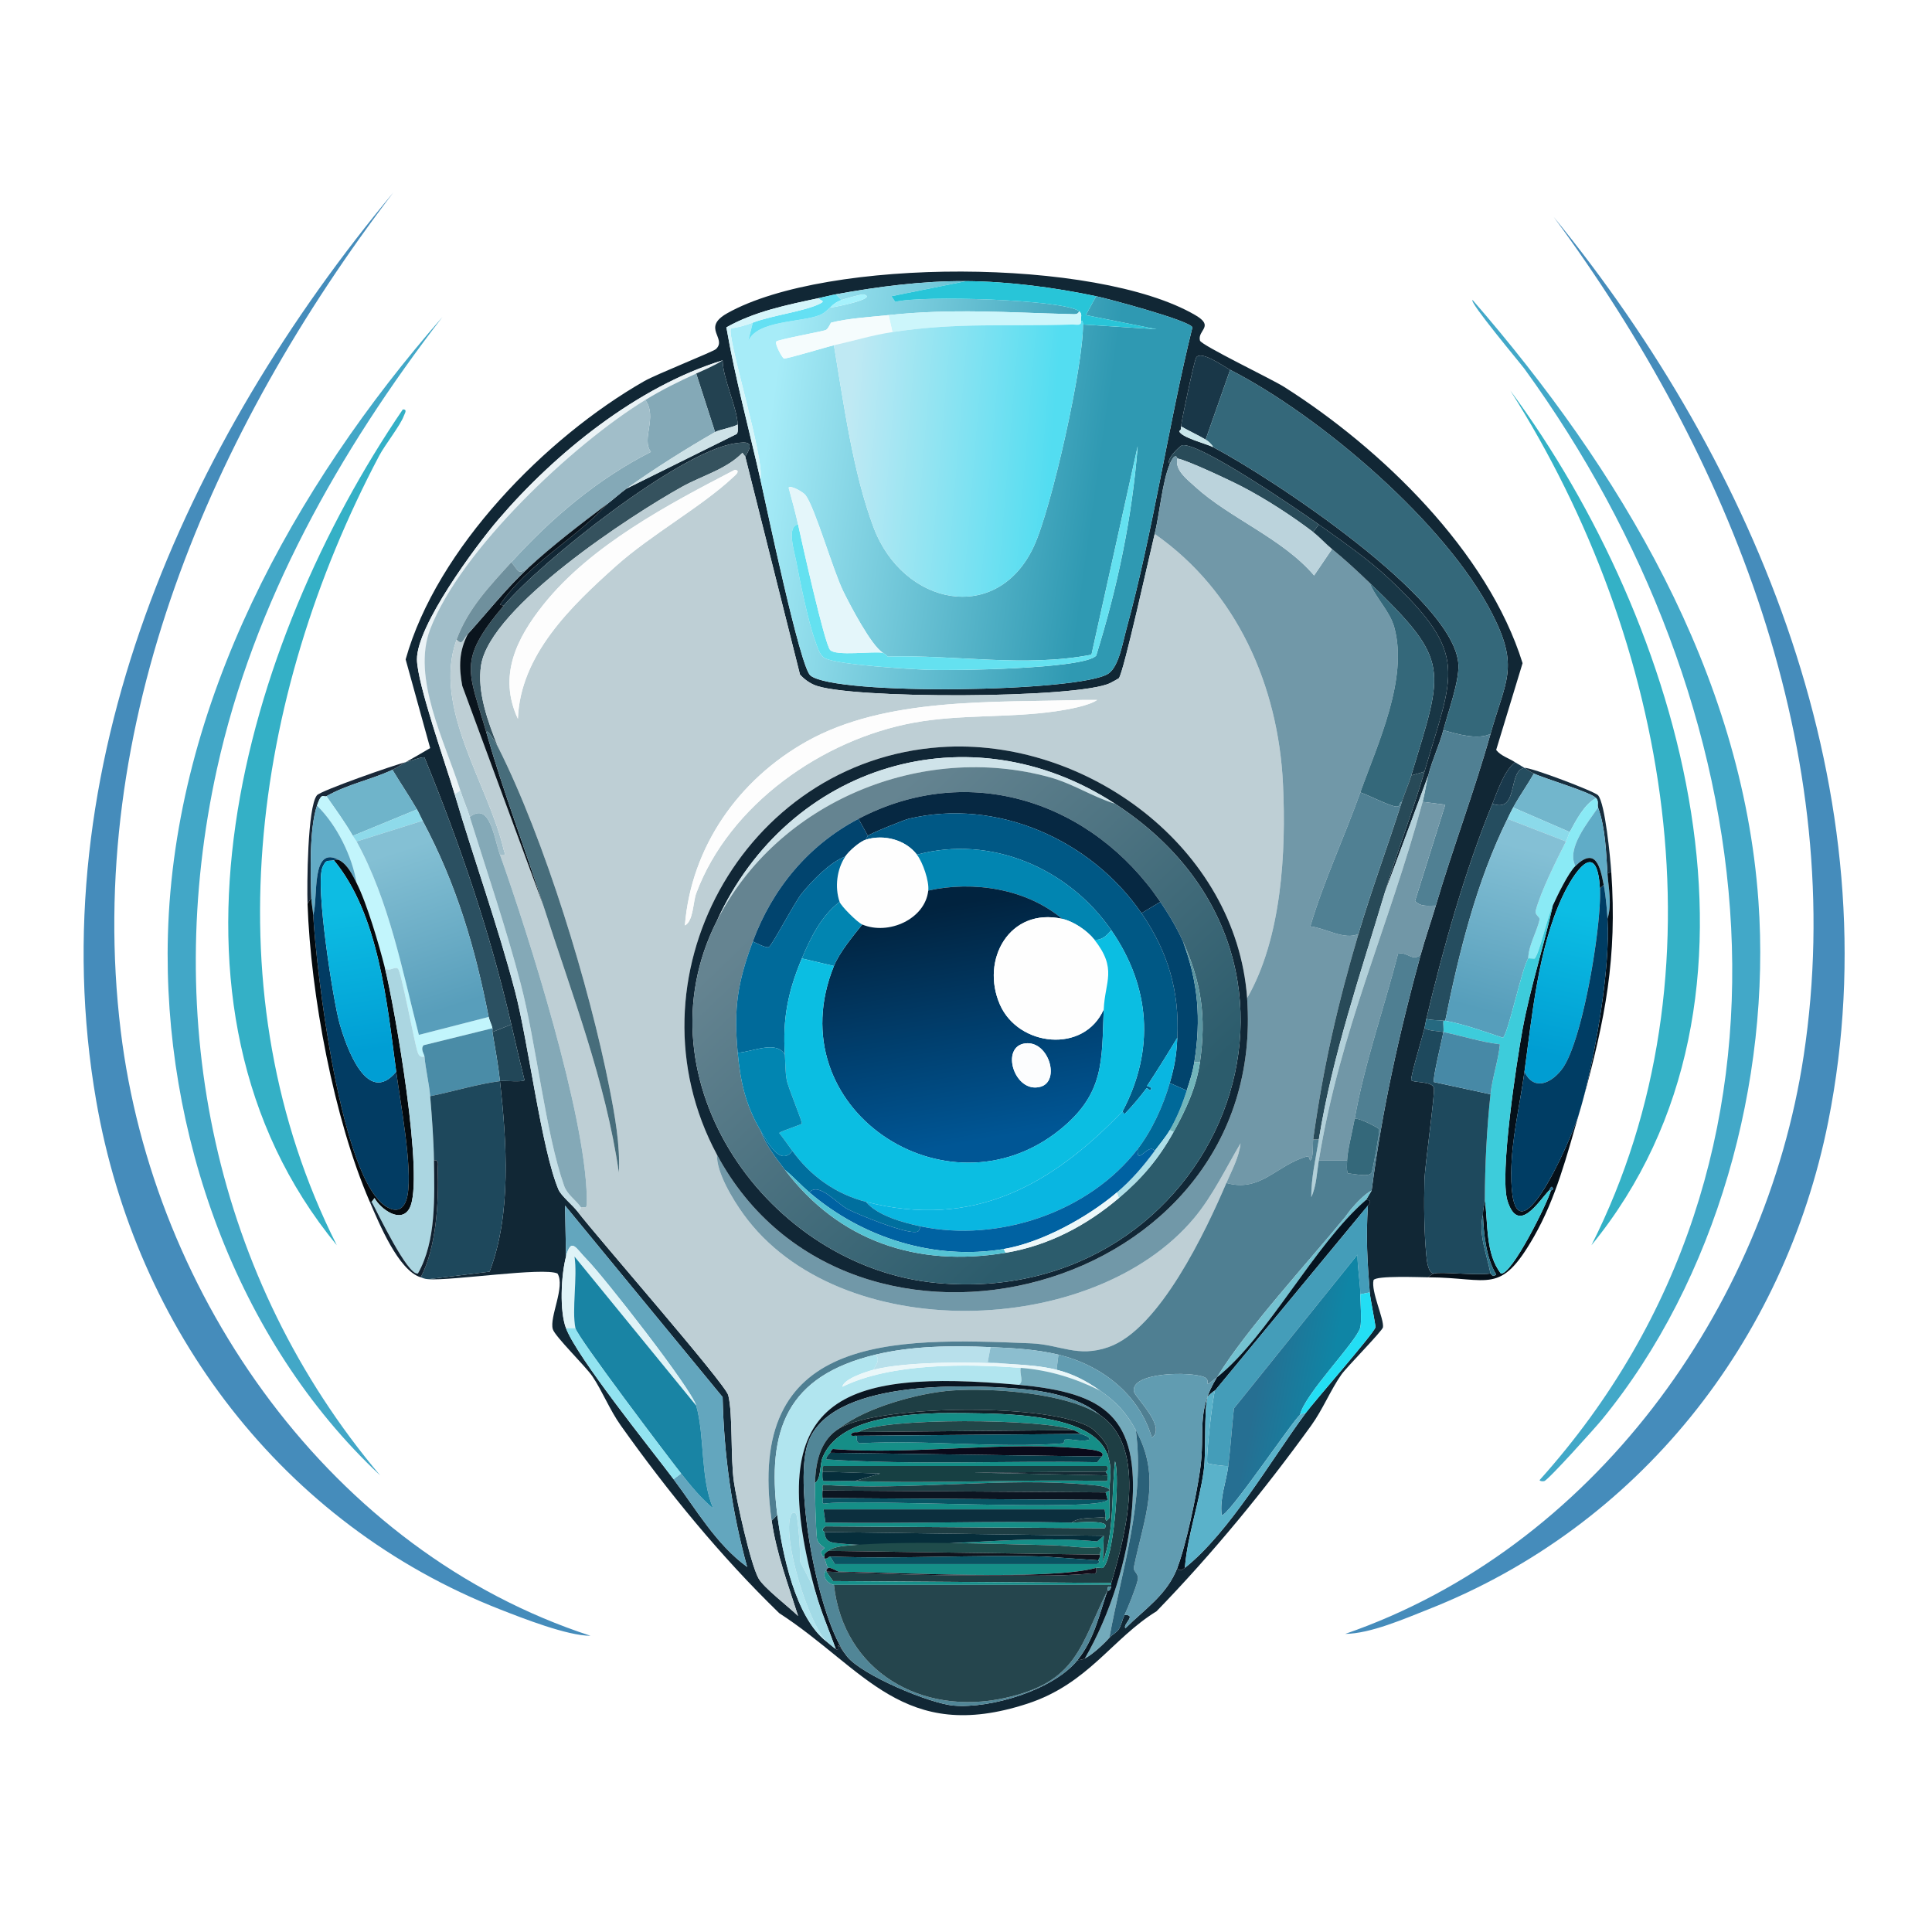 <svg xmlns="http://www.w3.org/2000/svg" width="1024" height="1024"><defs><linearGradient id="a" x1="405.011" x2="607" y1="242.651" y2="271.219" gradientUnits="userSpaceOnUse"><stop offset="0%" style="stop-color:#a7ecf8"/><stop offset="86.765%" style="stop-color:#2f99b2"/></linearGradient></defs><defs><linearGradient id="b" x1="449.029" x2="556.667" y1="238.162" y2="246.993" gradientUnits="userSpaceOnUse"><stop offset="0%" style="stop-color:#bfe9f3"/><stop offset="100%" style="stop-color:#53ddf1"/></linearGradient></defs><defs><linearGradient id="c" x1="433.386" x2="585.93" y1="460.018" y2="619.927" gradientUnits="userSpaceOnUse"><stop offset="0%" style="stop-color:#658491"/><stop offset="100%" style="stop-color:#2c5c6c"/></linearGradient></defs><defs><linearGradient id="d" x1="810.036" x2="786.712" y1="450.019" y2="535.909" gradientUnits="userSpaceOnUse"><stop offset="0%" style="stop-color:#84c0d5"/><stop offset="100%" style="stop-color:#569ebb"/></linearGradient></defs><defs><linearGradient id="e" x1="210.678" x2="238.077" y1="450.813" y2="534.439" gradientUnits="userSpaceOnUse"><stop offset="0%" style="stop-color:#84c0d4"/><stop offset="100%" style="stop-color:#589ebb"/></linearGradient></defs><defs><linearGradient id="f" x1="185.433" x2="196.804" y1="482.464" y2="556.597" gradientUnits="userSpaceOnUse"><stop offset="0%" style="stop-color:#0dbce3"/><stop offset="100%" style="stop-color:#009ed4"/></linearGradient></defs><defs><linearGradient id="g" x1="835.535" x2="819.167" y1="483.662" y2="558.902" gradientUnits="userSpaceOnUse"><stop offset="0%" style="stop-color:#0cbde4"/><stop offset="100%" style="stop-color:#009dd2"/></linearGradient></defs><defs><linearGradient id="h" x1="500.478" x2="522.181" y1="479.969" y2="604.085" gradientUnits="userSpaceOnUse"><stop offset="0%" style="stop-color:#01233f"/><stop offset="100%" style="stop-color:#005695"/></linearGradient></defs><defs><linearGradient id="i" x1="667.236" x2="703.538" y1="731.098" y2="738.252" gradientUnits="userSpaceOnUse"><stop offset="0%" style="stop-color:#266f92"/><stop offset="100%" style="stop-color:#0f85a5"/></linearGradient></defs><path fill="#458cbb" d="M313 867c-12.292.018-35.913-9.265-48-14C149.851 807.889 72.032 704.682 51 583.5 20.449 407.469 98.33 234.207 208.5 102 112.442 227.938 44.257 384.257 64 546.5 81.137 687.321 175.743 822.323 313 867m444-14c-12.589 4.962-30.625 12.868-44 13 130.681-45.169 222.614-171.691 243-306.5 24.271-160.499-39.015-317.814-132.5-444.5C931.144 246.789 1003.53 421.563 969 594.5 945.67 711.338 868.205 809.171 757 853"/><path fill="#112735" d="M803 404c-5.865 4.785-8.9 14.443-12 22-14.535 35.428-26.15 76.658-35 114-.405 1.708-.628 3.359-1 5-.869 3.833-7.66 26.244-7 27.5.767 1.458 10.92.431 12 4 .713 2.357-4.817 41.654-5 49-.315 12.632-.217 27.474 1 40 .2 2.054.806 9.362 4 9.5-.172.054-2.937 1.444-3 2-4.222-.016-27.832-1.017-29 1.5-1.41 6.058 5.648 20.565 5 25-.274 1.877-19.173 21.004-22 25-5.609 7.928-9.967 18.652-16 27-25.01 34.605-52.307 67.892-82 98.5-23.571 14.457-36.105 38.43-68.5 49-65.845 21.484-86.164-18.585-131.5-48-31.087-30.174-58.874-64.155-84-99.5-5.792-8.147-9.924-18.518-15-26-3.604-5.312-19.842-21.127-21-25-1.91-6.39 6.728-22.563 2.5-29.5-7.455-3.506-56.143 3.948-68.5 3l32.5-4c11.664-30.597 9.083-68.482 5.5-101 2.4-.323 12.212.685 13-.5-2.448-9.793-4.74-19.673-7-29.5-11.166-48.551-27.12-95.465-46-141.5-.773-.765-7.924 2.028-10 2.5 4.305-2.357 8.728-5.023 13-7.5l-13-47c16.485-58.791 74.142-117.586 126.5-147.5 6.446-3.683 36.496-15.561 38-17 6.02-5.763-7.912-11.189 6-19 52.751-29.618 195.586-29.549 248 1 10.502 6.121 1.088 7.86 2.5 13.5.619 2.471 38.042 20.415 44.5 24.5 51.546 32.609 108.115 87.38 126.5 146.5l-14 46c2.599 3.262 6.735 4.316 10 6.5M443 156c-2.918.534-6.052 1.369-9 2-16.699 3.572-33.95 7.005-49 15.5 4.684 27.123 11.958 53.715 18 80.5 3.118 13.823 20.981 99.414 26.5 104 13.072 10.863 143.458 8.853 158-1 5.547-3.758 7.604-16.582 9.5-23.5 14.2-51.827 22.092-107.633 35-160-1.465-3.608-44.698-15.172-51-16.5-21.892-4.614-46.603-7.854-69-8-22.969-.149-46.458 2.871-69 7m183 70c-.053 1.152.177 1.735-1 2.5.979 3.374 14.742 6.791 18 8.5 30.222 15.855 128.676 80.47 130 115.5.337 8.93-5.567 25.249-8 34.5-2.106 8.006-5.906 15.739-8 24l-23 62c6.423-21.512 14.726-42.518 21-64 15.316-52.442 24.003-61.927-18.5-102-11.567-10.906-24.624-19.779-37.5-29-10.164-7.279-63.543-43.917-72.5-42-.703.151-8.991 7.384-6.5 10-3.891 9.019-5.467 26.802-8 37-2.473 9.954-16.409 73.527-19 76.5-.169.194-3.804 2.15-4.5 2.5-16.749 8.413-139.817 8.624-157 1-2.783-1.235-5.482-3.178-7.5-5.5L395 242c5.059-7.976 1.317-8.017-5.5-7-29.62 4.419-102.56 62.464-122.5 86l-2-.5c14.801-21.584 39.643-34.559 57-53.5 3.224-2.432 6.966-5.829 10-8l58.5-29c.861-1.135.554-3.532.5-5-.33-9.015-7.75-23.998-8-34-44.902 13.732-88.557 48.914-119 84.5-12.086 14.129-43.162 56.231-43 74 .118 12.97 15.5 56.247 20 71.5 10.298 34.907 22.758 69.22 32 104.5 7.098 27.098 13.944 83.453 23 105 1.359 3.233 7.688 8.457 10 11.5 10.092 13.283 78.478 91.38 80 97.5 2.5 10.052 1.131 33.205 3 46 1.469 10.054 8.667 42.975 13 51 2.71 5.019 16.35 15.386 21 20-5.217-16.504-11.525-33.263-14-50.5l3-3c2.554 20.1 9.516 54.174 26 67 1.7 1.322 3.222 2.787 5 4 2.102 1.435.224-1.088 1.5-2l4.5 6c7.996 9.911 43.745 24.929 56.5 26 19.788 1.662 52.771-8.306 65.5-24 1.357-.177 2.783-.366 4-1 4.04-2.104 9.948-7.558 13-11 1.356-1.529 3.799-2.664 5-4.5 1.221-1.866 1.951-5.28 3-7.5 6.883-.333-1.191 5.057.5 7 10.471-10.394 22.053-17.734 27.5-32 .798 2.071 2.684 1.044 4 0 23.575-18.71 45.661-57.181 64-82 4.864-6.583 36.505-42.61 37-45.5.188-1.097-2.734-14.994-3-18.5-1.303-17.153-2.049-28.387-1-46 .014-.237 3.184-3.002-1-3l3-5c5.475-42.328 14.722-83.951 26-125 2.398-8.729 5.438-17.33 8-26 9.022-30.528 20.399-60.404 29-91 8.007-28.484 15.407-35.172 1-63.5-24.487-48.147-91.224-105.066-139-129.5-3.402-1.74-15.377-10.495-18-6.5-1.025 1.562-7.874 33.781-8 36.5M300 666c-2.651 10.235-3.459 28.879 0 38 5.877 15.498 44.631 63.547 57 80 12.117 16.119 22.454 34.412 39 46.5-8.131-29.332-12.317-59.526-13-90L299.5 639z"/><path fill="url(#a)" d="m512 149-39.5 8 2 3c13.53-3.565 89.764-1.315 97.5 5-.729 1.834-2.461 1.537-4 1.5-33.883-.82-62.676-3.122-97 .5-9.309.982-21.669 1.711-30.5 4-.242.063-1.558 3.578-3 4-3.528 1.032-25.133 4.986-26 6-1.033 1.208 3.102 8.743 4 9 1.317.378 22.113-6.015 26.5-7 5.121 30.584 10.098 67.534 21 96.5 15.682 41.667 65.643 51.841 85 10 9.355-20.221 26.276-95.901 26-117.5l39 2.5-37.5-7.5 5.5-10c6.302 1.328 49.535 12.892 51 16.5-12.908 52.367-20.8 108.173-35 160-1.896 6.918-3.953 19.742-9.5 23.5-14.542 9.853-144.928 11.863-158 1-5.519-4.586-23.382-90.177-26.5-104 2.69-10.114-18.46-77.167-15.5-80 3.87-.426 7.906-1.651 11.5-3l-2.5 10c4.55-11.358 28.039-9.993 38-14 2.754-1.108 5.141-3.837 5.5-4 .643.222 26.557-4.848 17.5-7-.578-.137-9.915 2.388-11.5 3l-3-3c22.542-4.129 46.031-7.149 69-7m-44 197c-6.139-3.552-17.513-25.4-21-32.5-5.521-11.242-14.94-44.179-20-51-1.311-1.767-8.271-5.609-9-4 1.696 6.473 3.579 12.971 5 19.5-6.244.836-1.945 14.445-1 19.5 2.017 10.786 6.42 32.249 10 42 1.111 3.025 2.322 8.042 5.5 9.5 7.508 3.446 44.068 5.618 54 6 12.602.485 82.99-.313 89.5-7.5 11.284-36.195 19.03-73.066 22-111L578.5 347c-35.577 6.901-71.97-.094-108 1-.702-.925-1.51-1.427-2.5-2" style="fill:url(#a)"/>/&gt;<path fill="#28c5d8" d="m581 157-5.5 10 37.5 7.5-39-2.5c-.032-2.5-.98-1.89-1-2-.33-1.837.882-3.463-1-5-7.736-6.315-83.97-8.565-97.5-5l-2-3 39.5-8c22.397.146 47.108 3.386 69 8"/><path fill="#64e0f3" d="M446 159c-4.39 1.694-5.672 3.851-6 4-.359.163-2.746 2.892-5.5 4-9.961 4.007-33.45 2.642-38 14l2.5-10c10.516-3.947 27.135-5.914 35.5-10 3.609-1.763-.232-1.591-.5-3 2.948-.631 6.082-1.466 9-2z"/><path fill="#a6f2fc" d="M440 163c.328-.149 1.61-2.306 6-4 1.585-.612 10.922-3.137 11.5-3 9.057 2.152-16.857 7.222-17.5 7"/><path fill="#d5f5fa" d="M399 171c-3.594 1.349-7.63 2.574-11.5 3-2.96 2.833 18.19 69.886 15.5 80-6.042-26.785-13.316-53.377-18-80.5 15.05-8.495 32.301-11.928 49-15.5.268 1.409 4.109 1.237.5 3-8.365 4.086-24.984 6.053-35.5 10"/><path fill="#42a8c8" d="M780.5 159c77.573 89.289 142.904 197.462 151.5 318.5 6.78 95.457-22.192 200.818-83 275-3.268 3.987-28.342 31.943-30.5 32.5-.678.175-2.117.205-2.5-.5 153.842-171.392 119.599-413.424-8-589-1.967-2.706-29.707-35.78-27.5-36.5"/><path fill="#ccf6fb" d="M572 165c1.882 1.537.67 3.163 1 5 .435 3.009-2.671 1.938-4.5 2-33.787 1.142-60.965-1.242-95.5 4l-2-9c34.324-3.622 63.117-1.32 97-.5 1.539.037 3.271.334 4-1.5"/><path fill="#f5fcfd" d="m471 167 2 9c-10.863 1.649-20.464 4.634-31 7-4.387.985-25.183 7.378-26.5 7-.898-.257-5.033-7.792-4-9 .867-1.014 22.472-4.968 26-6 1.442-.422 2.758-3.937 3-4 8.831-2.289 21.191-3.018 30.5-4"/><path fill="#42a7c7" d="M234.5 168C179.924 238.835 134.447 319.197 115 407.5c-29.296 133.025-1.497 270.164 86.5 374.5C124.963 710.436 86.117 599.665 89 495.5c3.399-122.787 66.635-237.275 145.5-327.5"/><path fill="url(#b)" d="M574 172c.276 21.599-16.645 97.279-26 117.5-19.357 41.841-69.318 31.667-85-10-10.902-28.966-15.879-65.916-21-96.5 10.536-2.366 20.137-5.351 31-7 34.535-5.242 61.713-2.858 95.5-4 1.829-.062 4.935 1.009 4.5-2 .02.11.968-.5 1 2" style="fill:url(#b)"/>/&gt;<path fill="#193748" d="m652 196-13 37c-3.788-2.315-9.024-4.665-13-7 .126-2.719 6.975-34.938 8-36.5 2.623-3.995 14.598 4.76 18 6.5"/><path fill="#ebf3f6" d="M383 191c-4.027 2.628-9.538 4.984-14 7-9.445 4.267-18.16 8.592-27 14-38.166 23.349-97.885 79.478-114 121.5-9.88 25.764 7.784 59.456 16 85.5l-3 2c-4.5-15.253-19.882-58.53-20-71.5-.162-17.769 30.914-59.871 43-74 30.443-35.586 74.098-70.768 119-84.5"/><path fill="#234251" d="M391 225c-2.788 1.64-9.846 2.76-12 4l-10-31c4.462-2.016 9.973-4.372 14-7 .25 10.002 7.67 24.985 8 34"/><path fill="#34687a" d="M790 389c-6.917 3.27-17.483.149-25-2 2.433-9.251 8.337-25.57 8-34.5-1.324-35.03-99.778-99.645-130-115.5-.68-1.583-2.619-3.156-4-4l13-37c47.776 24.434 114.513 81.353 139 129.5 14.407 28.328 7.007 35.016-1 63.5"/><path fill="#84a9b7" d="m369 198 10 31c-15.137 8.712-32.045 19.299-47 30-3.034 2.171-6.776 5.568-10 8-13.785 10.398-29.419 22.303-42 34-5.835 3.815-4.772 1.855-9-3 21.229-23.373 45.662-44.137 74-58.5-5.294-6.782 3.675-18.467-3-27.5 8.84-5.408 17.555-9.733 27-14"/><path fill="#34b1c6" d="M800.5 207c91.027 123.287 150.116 322.008 43 453 72.824-144.329 40.857-320.953-43-453"/><path fill="#a1bec9" d="M271 298c-11.361 12.509-23.079 24.676-29 41-13.08 36.064 16.953 76.736 25 111.5.632 2.731 1.957 2.576-2 2.5-3.239-9.116-5.331-28.234-16-20-1.463-4.685-3.502-9.251-5-14-8.216-26.044-25.88-59.736-16-85.5 16.115-42.022 75.834-98.151 114-121.5 6.675 9.033-2.294 20.718 3 27.5-28.338 14.363-52.771 35.127-74 58.5"/><path fill="#34b0c6" d="M213.5 217c2.632-.076.971 2.175.5 3.5-1.714 4.823-10.041 15.4-13 21-67.712 128.168-89.636 285.133-22.5 418.5-105.343-128.105-49.367-319.13 35-443"/><path fill="#cee2e7" d="M391 225c.054 1.468.361 3.865-.5 5L332 259c14.955-10.701 31.863-21.288 47-30 2.154-1.24 9.212-2.36 12-4"/><path fill="#c9e6ea" d="M639 233c1.381.844 3.32 2.417 4 4-3.258-1.709-17.021-5.126-18-8.5 1.177-.765.947-1.348 1-2.5 3.976 2.335 9.212 4.685 13 7"/><path fill="#35525e" d="m395 242-1.5-2c-8.486 8.754-21.406 12.102-32 18-26.922 14.988-101.532 63.501-106.5 94.5-2.29 14.289 3.797 30.494 9 43.5-.305-.604-6.983-12.039-6-7-9.533-33.395-15.931-38.572 9-68 19.94-23.536 92.88-81.581 122.5-86 6.817-1.017 10.559-.976 5.5 7"/><path fill="#64e1f0" d="M423 278c1.863 8.56 14.022 63.308 17 66.5 3.179 3.407 22.763.545 28 1.5.99.573 1.798 1.075 2.5 2 36.03-1.094 72.423 5.901 108-1L603 236.5c-2.97 37.934-10.716 74.805-22 111-6.51 7.187-76.898 7.985-89.5 7.5-9.932-.382-46.492-2.554-54-6-3.178-1.458-4.389-6.475-5.5-9.5-3.58-9.751-7.983-31.214-10-42-.945-5.055-5.244-18.664 1-19.5"/><path fill="#294b59" d="m699 278-3 4c-11.428-8.685-24.777-17.338-37.5-24-5.794-3.033-29.412-14.193-34.5-15-.089-.014-.096-1.591-1.5-1-.799.354-2.09 3.049-2.5 4-2.491-2.616 5.797-9.849 6.5-10 8.957-1.917 62.336 34.721 72.5 42"/><path fill="#becfd5" d="m395 242 29 115.5c2.018 2.322 4.717 4.265 7.5 5.5 17.183 7.624 140.251 7.413 157-1 .696-.35 4.331-2.306 4.5-2.5 2.591-2.973 16.527-66.546 19-76.5 43.47 30.283 65.492 80.363 68 132.5 1.751 36.385-.755 81.821-19 113.5-5.733-79.839-85.428-138.347-162.5-133-104.824 7.272-168.228 123.336-118.5 216-.337 9.389 8.336 23.642 14 31.5 50.419 69.946 185.489 66.195 239 2 9.829-11.791 16.723-26.359 24.5-39.5-.706 7.21-4.695 14.446-7.5 21-10.822 25.289-35.419 77.567-62.5 87-16.394 5.71-25.434-1.342-41-2-73.991-3.13-151.686-4.784-137.5 94 2.475 17.237 8.783 33.996 14 50.5-4.65-4.614-18.29-14.981-21-20-4.333-8.025-11.531-40.946-13-51-1.869-12.795-.5-35.948-3-46-1.522-6.12-69.908-84.217-80-97.5 1.235.171 1.87-1.945 2-2 2.471-1.04 3.148 2.393 3-5.5-.824-43.932-30.547-138.008-46-181.5 3.957.076 2.632.231 2-2.5-8.047-34.764-38.08-75.436-25-111.5 3.24 3.196 2.887.444 6-3-4.739 9.126-4.862 17.4-3 27.5L288 480c14.961 46.649 32.925 92.599 40 141.5.787-14.434-2.145-30.554-5-45-10.684-54.057-34.269-131.473-59-180.5-5.203-13.006-11.29-29.211-9-43.5 4.968-30.999 79.578-79.512 106.5-94.5 10.594-5.898 23.514-9.246 32-18zm-5.5 7c-35.081 18.205-76.389 39.993-101.5 71.5-14.265 17.899-24.114 37.77-13.5 60.5 1.207-33.94 28.344-59.819 52-81 18.641-16.69 45.415-31.435 62-47 .743-.697 4.482-3.538 1-4m184 122c-47.357 1.423-104.032-1.559-146 22-36.056 20.24-61.131 55.797-64.5 97.5 4.525-2.249 4.299-12.431 6-17 17.53-47.084 66.964-81.628 115.5-90.5 24.609-4.498 50.312-2.414 75-6 6.607-.96 17.486-2.881 22-6-2.664.056-5.338-.08-8 0"/><path fill="#7198a8" d="M624 243c-1.401 6.226 5.193 11.055 9.5 15 18.031 16.518 46.317 27.388 63 47l9.5-14c7.008 5.722 13.504 11.735 20 18 3.265 8.154 10.615 14.83 13 23.5 7.521 27.342-8.849 61.827-18 87.5-8.456 23.724-19.572 47.43-26.5 71 7.946.866 18.179 7.49 25.5 4-11.012 37.184-18.662 70.456-24 109-.253 1.825.242 10.236-1.5 11-.512.225-.117-2.543-2-2-16.011 4.62-24.439 19.133-42.5 14 2.805-6.554 6.794-13.79 7.5-21-7.777 13.141-14.671 27.709-24.5 39.5-53.511 64.195-188.581 67.946-239-2-5.664-7.858-14.337-22.111-14-31.5 70.349 131.089 292.318 74.616 281-83 18.245-31.679 20.751-77.115 19-113.5-2.508-52.137-24.53-102.217-68-132.5 2.533-10.198 4.109-27.981 8-37 .41-.951 1.701-3.646 2.5-4 1.404-.591 1.411.986 1.5 1"/><path fill="#bbd3dc" d="M696 282c3.478 2.643 6.633 6.251 10 9l-9.5 14c-16.683-19.612-44.969-30.482-63-47-4.307-3.945-10.901-8.774-9.5-15 5.088.807 28.706 11.967 34.5 15 12.723 6.662 26.072 15.315 37.5 24"/><path fill="#fdfdfd" d="M389.5 249c3.482.462-.257 3.303-1 4-16.585 15.565-43.359 30.31-62 47-23.656 21.181-50.793 47.06-52 81-10.614-22.73-.765-42.601 13.5-60.5 25.111-31.507 66.419-53.295 101.5-71.5"/><path fill="#e4f6fa" d="M468 346c-5.237-.955-24.821 1.907-28-1.5-2.978-3.192-15.137-57.94-17-66.5-1.421-6.529-3.304-13.027-5-19.5.729-1.609 7.689 2.233 9 4 5.06 6.821 14.479 39.758 20 51 3.487 7.1 14.861 28.948 21 32.5"/><path fill="#0a141d" d="M267 321c-24.931 29.428-18.533 34.605-9 68 8.77 30.723 20.253 60.608 30 91l-43-116.5c-1.862-10.1-1.739-18.374 3-27.5 10.759-11.901 20.135-23.969 32-35 12.581-11.697 28.215-23.602 42-34-17.357 18.941-42.199 31.916-57 53.5z"/><path fill="#183645" d="m755 409-7 2c17.129-56.983 21.296-60.244-22-102-6.496-6.265-12.992-12.278-20-18-3.367-2.749-6.522-6.357-10-9l3-4c12.876 9.221 25.933 18.094 37.5 29 42.503 40.073 33.816 49.558 18.5 102"/><path fill="#6f909d" d="M280 301c-11.865 11.031-21.241 23.099-32 35-3.113 3.444-2.76 6.196-6 3 5.921-16.324 17.639-28.491 29-41 4.228 4.855 3.165 6.815 9 3"/><path fill="#34687a" d="M748 411c-1.511 5.027-3.539 9.393-5 14-1.62.359-.563 2.731-3 2.5-3.737-.355-14.711-6.096-19-7.5 9.151-25.673 25.521-60.158 18-87.5-2.385-8.67-9.735-15.346-13-23.5 43.296 41.756 39.129 45.017 22 102"/><path fill="#fdfdfd" d="M573.5 371c2.662-.08 5.336.056 8 0-4.514 3.119-15.393 5.04-22 6-24.688 3.586-50.391 1.502-75 6-48.536 8.872-97.97 43.416-115.5 90.5-1.701 4.569-1.475 14.751-6 17 3.369-41.703 28.444-77.26 64.5-97.5 41.968-23.559 98.643-20.577 146-22"/><path fill="#476d7b" d="M264 396c24.731 49.027 48.316 126.443 59 180.5 2.855 14.446 5.787 30.566 5 45-7.075-48.901-25.039-94.851-40-141.5-9.747-30.392-21.23-60.277-30-91-.983-5.039 5.695 6.396 6 7"/><path fill="#508093" d="M790 389c-8.601 30.596-19.978 60.472-29 91-3.931-.025-8.154.8-11-2.5l16-51-12-1.5c1.242-4.589 1.867-9.532 3-14 2.094-8.261 5.894-15.994 8-24 7.517 2.149 18.083 5.27 25 2"/><path fill="#112736" d="M661 529c11.318 157.616-210.651 214.089-281 83-49.728-92.664 13.676-208.728 118.5-216 77.072-5.347 156.767 53.161 162.5 133m-281-41c-43.024 84.591 27.2 183.638 116.5 192 148.014 13.86 224.84-169.134 94.5-254-77.421-50.41-173.295-20.708-211 62"/><path fill="#2b5061" d="m271 543-10 4c-.107-.629.111-1.373 0-2-.268-1.513-1.699-4.459-2-6-7.266-37.144-17.139-70.516-35-104-1.065-1.997-1.81-3.929-3-6-4.129-7.184-8.749-13.913-13-21 2.27-1.07 4.776-2.782 7-4 2.076-.472 9.227-3.265 10-2.5 18.88 46.035 34.834 92.949 46 141.5"/><path fill="#cfe3e9" d="M591 426c-11.863-3.653-22.361-10.649-34.5-14-67.901-18.745-144.356 12.8-176.5 76 37.705-82.708 133.579-112.41 211-62"/><path fill="#192838" d="M215 404c-2.224 1.218-4.73 2.93-7 4-11.163 5.26-23.57 7.543-35 14-1.39.785-2.479-2.6-5 5-4.125 12.437-3.409 35.53-3 49l-2 3c-.328-9.472-.084-51.312 5-57.5 1.991-2.423 41.267-16.197 47-17.5"/><path fill="#19394c" d="M808 407c-8.982 1.335-2.889 24.181-17 19 3.1-7.557 6.135-17.215 12-22 .636.426 4.34 2.648 5 3"/><path fill="url(#c)" d="M591 426c130.34 84.866 53.514 267.86-94.5 254-89.3-8.362-159.524-107.409-116.5-192 32.144-63.2 108.599-94.745 176.5-76 12.139 3.351 22.637 10.347 34.5 14m-136 8c-26.6 13.978-45.636 37.056-56 65-8.132 21.927-10.172 35.356-8 59 1.391 15.144 4.185 27.773 12 41 2.797 7.761 8.109 14.529 13 21 28.535 37.754 69.994 51.839 117 44 22.654-3.778 42.77-14.389 60-29 12.346-10.47 21.12-20.833 29-35 6.423-11.548 12.103-23.724 14-37 3.468-24.271.704-42.322-9-64-3.275-7.317-7.484-14.351-12-21-36.02-53.036-101.175-74.913-160-44" style="fill:url(#c)"/>/&gt;<path fill="#254d5f" d="M808 407c1.427.761 2.555 1.825 5 3-3.529 6.123-7.572 11.79-11 18-1.284 2.327-1.893 3.761-3 6-16.353 33.085-25.739 70.916-33 107-.322-.059-.676.055-1 0-2.855-.481-6.124-.056-9-1 8.85-37.342 20.465-78.572 35-114 14.111 5.181 8.018-17.665 17-19"/><path fill="#172e3e" d="m854 462-2 1c-.788-11.435-1.041-24.148-5-35-.535-1.467.525-3.244-1-5-2.668-3.072-27.398-10.307-33-13-2.445-1.175-3.573-2.239-5-3 3.14-.467 37.239 12.483 39 14.5 3.779 4.327 6.506 33.421 7 40.5"/><path fill="#6fb4ca" d="M208 408c4.251 7.087 8.871 13.816 13 21l-34 14c-4.198-7.291-9.193-14.116-14-21 11.43-6.457 23.837-8.74 35-14"/><path fill="#284a58" d="M755 409c-6.274 21.482-14.577 42.488-21 64-13.068 43.767-27.615 85.641-35 131h-3c5.338-38.544 12.988-71.816 24-109 6.987-23.593 15.571-46.569 23-70 1.461-4.607 3.489-8.973 5-14z"/><path fill="#72b6cc" d="M846 423c-6.119 2.979-10.782 12.02-14 18l-30-13c3.428-6.21 7.471-11.877 11-18 5.602 2.693 30.332 9.928 33 13"/><path fill="#b2d0d9" d="M754 425c-18.206 67.275-43.528 120.199-55 190-1.042 6.337-1.245 13.695-4 19.5-.047-10.353 2.355-20.397 4-30.5 7.385-45.359 21.932-87.233 35-131l23-62c-1.133 4.468-1.758 9.411-3 14"/><path fill="#c5dfe7" d="M249 433c9.182 29.396 19.195 58.668 27 88.5 8.193 31.315 13.175 79.263 23 107 1.685 4.756 6.285 7.553 9 11.5-.13.055-.765 2.171-2 2-2.312-3.043-8.641-8.267-10-11.5-9.056-21.547-15.902-77.902-23-105-9.242-35.28-21.702-69.593-32-104.5l3-2c1.498 4.749 3.537 9.315 5 14"/><path fill="#062842" d="m615 478-10 6c-26.72-38.882-76.754-61.242-123.5-50-2.253.542-20.885 8.01-21.5 9l-5-9c58.825-30.913 123.98-9.036 160 44"/><path fill="#508093" d="M743 425c-7.429 23.431-16.013 46.407-23 70-7.321 3.49-17.554-3.134-25.5-4 6.928-23.57 18.044-47.276 26.5-71 4.289 1.404 15.263 7.145 19 7.5 2.437.231 1.38-2.141 3-2.5"/><path fill="#c2f5fc" d="M173 422c4.807 6.884 9.802 13.709 14 21 .599 1.04 1.614 2.295 2 3 17.262 31.526 24.123 67.992 33 102.5l37-9.5c.301 1.541 1.732 4.487 2 6l-36.5 9c-1.777 2.06.393 4.74.5 6-2.796.748-3.435-1.478-4-3.5-1.558-5.57-8.379-41.379-10-43-1.704-1.704-4.6 2.03-7-.5-3.007-12.038-9.548-34.265-15-45-2.302-13.989-10.368-30.686-21-41 2.521-7.6 3.61-4.215 5-5"/><path fill="#8aeaf5" d="M846 423c1.525 1.756.465 3.533 1 5-5.412 7.95-16.857 21.722-12 31-3.846 3.735-9.672 15.884-12 21-3.157 6.939-6.68 24.017-9.5 28-.194.274-3.323-.25-3.5 0 .1-6.875 4.624-14.217 6-20.5.371-1.696-2.709-2.308-2-5 2.63-9.984 11.106-26.912 16-36.5.813-1.593 1.414-3.912 2-5 3.218-5.98 7.881-15.021 14-18"/><path fill="#7197a7" d="M761 480c-2.562 8.67-5.602 17.271-8 26-4.507 3.993-7.036-1.882-12-.5-7.52 29.105-17.7 57.83-23 87.5-1.048 5.867-3.844 16.868-4 22h-15c11.472-69.801 36.794-122.725 55-190l12 1.5-16 51c2.846 3.3 7.069 2.475 11 2.5"/><path fill="#63abc6" d="M189 468c-2.137-4.207-4.687-9.571-9-12-15.516-8.738-11.165 19.86-14 29-.156-2.826-.906-5.914-1-9-.409-13.47-1.125-36.563 3-49 10.632 10.314 18.698 27.011 21 41"/><path fill="#8bdaea" d="M832 441c-.586 1.088-1.187 3.407-2 5l-31-12c1.107-2.239 1.716-3.673 3-6z"/><path fill="#60acc7" d="M852 463c.544 7.894 2.467 16.107 0 24-.329-5.571-.952-12.502-2-18-1.828-9.593-4.26-20.432-15-10-4.857-9.278 6.588-23.05 12-31 3.959 10.852 4.212 23.565 5 35"/><path fill="#8edaea" d="m224 435-35 11c-.386-.705-1.401-1.96-2-3l34-14c1.19 2.071 1.935 4.003 3 6"/><path fill="#84a9b7" d="M265 453c15.453 43.492 45.176 137.568 46 181.5.148 7.893-.529 4.46-3 5.5-2.715-3.947-7.315-6.744-9-11.5-9.825-27.737-14.807-75.685-23-107-7.805-29.832-17.818-59.104-27-88.5 10.669-8.234 12.761 10.884 16 20"/><path fill="#005885" d="M605 484c14.004 20.378 20.218 41.289 19 66-5.205 8.627-10.464 17.061-16 25.5-.205.312 2.876.505 2 2-.656 1.12-1.83-1.389-2.5-.5-3.524 4.675-6.953 8.761-11 13-1.003 1.051-1.438-1.065-1.5-1 17.191-32.571 14.735-66.005-6-96-22.639-32.75-63.819-50.653-103-40-6.054-7.941-17.47-10.904-27-8 .158-.684.64-1.421 1-2 .615-.99 19.247-8.458 21.5-9 46.746-11.242 96.78 11.118 123.5 50"/><path fill="#01446e" d="M460 443c-.36.579-.842 1.316-1 2-3.211.978-9.012 6.004-11 9-7.979 2.834-17.506 12.76-23 19.5-3.889 4.771-15.944 27.888-17.5 28.5-1.48.583-6.795-2.211-8.5-3 10.364-27.944 29.4-51.022 56-65z"/><path fill="url(#d)" d="M830 446c-4.894 9.588-13.37 26.516-16 36.5-.709 2.692 2.371 3.304 2 5-1.376 6.283-5.9 13.625-6 20.5-3.289 4.664-10.959 41.406-13.5 42-9.854-3.271-20.297-7.126-30.5-9 7.261-36.084 16.647-73.915 33-107z" style="fill:url(#d)"/>/&gt;<path fill="url(#e)" d="m259 539-37 9.5c-8.877-34.508-15.738-70.974-33-102.5l35-11c17.861 33.484 27.734 66.856 35 104" style="fill:url(#e)"/>/&gt;<path fill="#fefefe" d="M486 453c3.189 4.183 6.529 14.064 6 19-1.624 15.139-21.085 23.879-35 18-2.563-1.083-11.23-9.746-12-12-2.659-7.785-1.429-17.324 3-24 1.988-2.996 7.789-8.022 11-9 9.53-2.904 20.946.059 27 8"/><path fill="#0185b1" d="M589 493c-2.289 2.835-5.241 5.643-9 5-3.797-4.809-11.032-9.675-17-11-19.083-15.971-46.965-20.3-71-15 .529-4.936-2.811-14.817-6-19 39.181-10.653 80.361 7.25 103 40"/><path fill="#023c63" d="M180 456c-1.423-.634-2.022-.165-3 0-3.617.609-4.055-.683-6 3.5-4.088 8.791 5.541 70.844 9 83 3.496 12.284 14.576 44.177 30 25.5 2.132 16.006 8.743 50.851 6 65.5-1.223 6.531-4.661 9.589-10.5 6.5-24.968-13.207-37.93-126.52-39.5-155 2.835-9.14-1.516-37.738 14-29"/><path fill="#006a9a" d="M448 454c-4.429 6.676-5.659 16.215-3 24-9.798 7.529-15.371 19.002-20 30-7.309 17.365-10.273 31.943-9 51-4.531-7.813-16.765-1.532-25-1-2.172-23.644-.132-37.073 8-59 1.705.789 7.02 3.583 8.5 3 1.556-.612 13.611-23.729 17.5-28.5 5.494-6.74 15.021-16.666 23-19.5"/><path fill="#040a0e" d="M180 456c4.313 2.429 6.863 7.793 9 12 5.452 10.735 11.993 32.962 15 45 5.144 20.596 21.321 112.583 13 127.5-4.574 8.199-15.215.401-18.5-5.5l-1.5 2h-1c-19.071-44.001-31.335-109.956-33-158l2-3c.094 3.086.844 6.174 1 9 1.57 28.48 14.532 141.793 39.5 155 5.839 3.089 9.277.031 10.5-6.5 2.743-14.649-3.868-49.494-6-65.5-4.858-36.475-9.241-83.302-33-112 .978-.165 1.577-.634 3 0"/><path fill="#051019" d="m850 469-2 2c-1.515-27.753-14.263-7.827-20 4.5-12.704 27.296-15.956 62.866-20 92.5-2.383 17.462-6.882 35.785-7 53.5-.366 54.997 31.516-16.335 36-31.5-6.477 22.198-12.266 45.039-24 65.5-17.963 31.323-23.419 21.622-56 21.5.063-.556 2.828-1.946 3-2 3.578-1.113 21.812 1.096 30 0 .151-.02 1.081 2.286 3 .5-5.251-8.615-6.658-21.495-7-31.5-.103-3.012.996-6.504 1-8 1.776 12.714.276 28.456 8.5 39 5.821.819 24.744-37.475 26.5-44 .027-.1 2.129-.31.5-2-.815.317-1.262 1.753-1.5 2-5.588 5.813-16.253 23.61-22 5.5-4.34-13.678 4.862-73.975 8-91 4.083-22.151 11.17-43.558 16-65.5 2.328-5.116 8.154-17.265 12-21 10.74-10.432 13.172.407 15 10"/><path fill="url(#f)" d="M177 456c23.759 28.698 28.142 75.525 33 112-15.424 18.677-26.504-13.216-30-25.5-3.459-12.156-13.088-74.209-9-83 1.945-4.183 2.383-2.891 6-3.5" style="fill:url(#f)"/>/&gt;<path fill="url(#g)" d="M848 471c1.023 18.739-9.097 80.8-20 95.5-5.581 7.525-15.051 12.097-20 1.5 4.044-29.634 7.296-65.204 20-92.5 5.737-12.327 18.485-32.253 20-4.5" style="fill:url(#g)"/>/&gt;<path fill="#051019" d="M839 583c6.762-25.786 14.552-69.732 13-96 2.467-7.893.544-16.106 0-24l2-1c3.197 45.777-3.167 77.757-15 121"/><path fill="#003d64" d="M852 487c1.552 26.268-6.238 70.214-13 96a444 444 0 0 1-2 7c-4.484 15.165-36.366 86.497-36 31.5.118-17.715 4.617-36.038 7-53.5 4.949 10.597 14.419 6.025 20-1.5 10.903-14.7 21.023-76.761 20-95.5l2-2c1.048 5.498 1.671 12.429 2 18"/><path fill="url(#h)" d="M563 487c-27.938-6.205-43.466 21.748-33 45.5 9.819 22.285 44.549 26.091 55 2.5-1.109 27.089.674 44.645-23.5 64-59.918 47.973-150.025-11.615-119.5-87 2.926-7.226 10.107-15.816 15-22 13.915 5.879 33.376-2.861 35-18 24.035-5.3 51.917-.971 71 15m-19.5 66c-13.643 1.568-5.847 26.895 8 23 10.655-2.997 4.359-24.421-8-23" style="fill:url(#h)"/>/&gt;<path fill="#0185b1" d="M445 478c.77 2.254 9.437 10.917 12 12-4.893 6.184-12.074 14.774-15 22l-17-4c4.629-10.998 10.202-22.471 20-30"/><path fill="#01446d" d="M627 499c8.039 21.699 9.71 41.113 6 64-.942 5.811-2.274 9.563-4 15l-9-4c2.626-9.198 3.525-14.37 4-24 1.218-24.711-4.996-45.622-19-66l10-6c4.516 6.649 8.725 13.683 12 21"/><path fill="#3dccdb" d="M821 631h1c-1.756 6.525-20.679 44.819-26.5 44-8.224-10.544-6.724-26.286-8.5-39 .05-18.461 1.013-37.671 3-56 .96-8.853 4.069-17.618 5-26.5-10.193-1.238-20.008-4.482-30-6.5.298-1.851-.204-4.083 0-6 .324.055.678-.059 1 0 10.203 1.874 20.646 5.729 30.5 9 2.541-.594 10.211-37.336 13.5-42 .177-.25 3.306.274 3.5 0 2.82-3.983 6.343-21.061 9.5-28-4.83 21.942-11.917 43.349-16 65.5-3.138 17.025-12.34 77.322-8 91 5.747 18.11 16.412.313 22-5.5"/><path fill="#fefefe" d="M563 487c5.968 1.325 13.203 6.191 17 11 12.357 15.653 5.607 22.187 5 37-10.451 23.591-45.181 19.785-55-2.5-10.466-23.752 5.062-51.705 33-45.5"/><path fill="#0bbee2" d="M595 589c-37.327 38.869-78.904 62.718-136 48-15.995-4.123-29.432-13.656-39-27-2.28-3.18-4.553-6.432-7-9.5 1.355-1.228 11.861-4.365 12-5 .26-1.19-7.169-18.764-8-23-.806-4.105-.72-9.315-1-13.5-1.273-19.057 1.691-33.635 9-51l17 4c-30.525 75.385 59.582 134.973 119.5 87 24.174-19.355 22.391-36.911 23.5-64 .607-14.813 7.357-21.347-5-37 3.759.643 6.711-2.165 9-5 20.735 29.995 23.191 63.429 6 96"/><path fill="#5b95a1" d="M636 563h-3c3.71-22.887 2.039-42.301-6-64 9.704 21.678 12.468 39.729 9 64"/><path fill="#4f7f92" d="M753 506c-11.278 41.049-20.525 82.672-26 125-3.677 1.837-8.343 6.885-11 10-1.401 1.642-2.158 2.972-3 4-20.177 24.639-52.103 59.126-68 85-8.58 6.793-2.505 1.832-6.5 0-7.08-3.247-39.304-2.787-37.5 7.5.548 3.126 17.545 18.869 9.5 24.5-6.72-23.09-26.856-38.51-49.5-44-11.762-2.852-23.969-3.488-36-4-20.909-.889-41.806-.635-61 4-46.678 11.272-57.779 39.517-52 85l-3 3c-14.186-98.784 63.509-97.13 137.5-94 15.566.658 24.606 7.71 41 2 27.081-9.433 51.678-61.711 62.5-87 18.061 5.133 26.489-9.38 42.5-14 1.883-.543 1.488 2.225 2 2 1.742-.764 1.247-9.175 1.5-11h3c-1.645 10.103-4.047 20.147-4 30.5 2.755-5.805 2.958-13.163 4-19.5h15c-.048 1.571-.402 6.141.5 7 2.436-.14 11.083 2.274 12.5-.5.531-1.039 4.417-21.91 4-23-.252-.659-10.935-6.299-13-5.5 5.3-29.67 15.48-58.395 23-87.5 4.964-1.382 7.493 4.493 12 .5"/><path fill="#abd6e1" d="M225 560c.597 7.021 2.403 13.961 3 21 .912 10.75 1.855 23.284 2 34 .264 19.498 1.253 42.828-8.5 60-5.536 1.182-21.591-32.773-24.5-38l1.5-2c3.285 5.901 13.926 13.699 18.5 5.5 8.321-14.917-7.856-106.904-13-127.5 2.4 2.53 5.296-1.204 7 .5 1.621 1.621 8.442 37.43 10 43 .565 2.022 1.204 4.248 4 3.5"/><path fill="#266980" d="M765 541c-.204 1.917.298 4.149 0 6-3.23-.652-6.966-.428-10-2 .372-1.641.595-3.292 1-5 2.876.944 6.145.519 9 1"/><path fill="#224758" d="M271 543c2.26 9.827 4.552 19.707 7 29.5-.788 1.185-10.6.177-13 .5-.949-8.613-2.542-17.448-4-26z"/><path fill="#4a8ca7" d="M261 547c1.458 8.552 3.051 17.387 4 26-12.527 1.688-24.656 5.494-37 8-.597-7.039-2.403-13.979-3-21-.107-1.26-2.277-3.94-.5-6l36.5-9c.111.627-.107 1.371 0 2"/><path fill="#1e495d" d="M765 547c-.633 3.935-5.772 24.552-5 26.5l30 6.5c-1.987 18.329-2.95 37.539-3 56-.004 1.496-1.103 4.988-1 8-2.639 9.933 2.165 21.169 4 31-8.188 1.096-26.422-1.113-30 0-3.194-.138-3.8-7.446-4-9.5-1.217-12.526-1.315-27.368-1-40 .183-7.346 5.713-46.643 5-49-1.08-3.569-11.233-2.542-12-4-.66-1.256 6.131-23.667 7-27.5 3.034 1.572 6.77 1.348 10 2"/><path fill="#4789a6" d="m790 580-30-6.5c-.772-1.948 4.367-22.565 5-26.5 9.992 2.018 19.807 5.262 30 6.5-.931 8.882-4.04 17.647-5 26.5"/><path fill="#09b6e1" d="M620 574c-3.395 11.889-9.382 25.106-17 35-25.85 33.574-73.936 49.622-115 41-8.993-1.888-22.973-5.657-29-13 57.096 14.718 98.673-9.131 136-48 .062-.065.497 2.051 1.5 1 4.047-4.239 7.476-8.325 11-13 .67-.889 1.844 1.62 2.5.5.876-1.495-2.205-1.688-2-2 5.536-8.439 10.795-16.873 16-25.5-.475 9.63-1.374 14.802-4 24"/><path fill="#fcfdfe" d="M543.5 553c12.359-1.421 18.655 20.003 8 23-13.847 3.895-21.643-21.432-8-23"/><path fill="#0185b1" d="M416 559c.28 4.185.194 9.395 1 13.5.831 4.236 8.26 21.81 8 23-.139.635-10.645 3.772-12 5 2.447 3.068 4.72 6.32 7 9.5-6.408 8.399-13.108-4.414-17-11-7.815-13.227-10.609-25.856-12-41 8.235-.532 20.469-6.813 25 1"/><path fill="#72b6bb" d="M636 563c-1.897 13.276-7.577 25.452-14 37l-2-1c3.9-6.764 6.632-13.542 9-21 1.726-5.437 3.058-9.189 4-15z"/><path fill="#1e485c" d="M265 573c3.583 32.518 6.164 70.403-5.5 101l-32.5 4c-2.277-.175-2.508-.555-4-1 8.221-15.75 9.609-39.465 9-57.5-.062-1.829 1.009-4.935-2-4.5-.145-10.716-1.088-23.25-2-34 12.344-2.506 24.473-6.312 37-8"/><path fill="#006999" d="M629 578c-2.368 7.458-5.1 14.236-9 21-1.998 3.465-5.515 7.649-8 11-3.214-4.709-9.695 8.539-9-1 7.618-9.894 13.605-23.111 17-35z"/><path fill="#051019" d="M837 590c.656-2.247 1.39-4.769 2-7-.69 2.63-1.431 5.077-2 7"/><path fill="#34687a" d="M714 615c.156-5.132 2.952-16.133 4-22 2.065-.799 12.748 4.841 13 5.5.417 1.09-3.469 21.961-4 23-1.417 2.774-10.064.36-12.5.5-.902-.859-.548-5.429-.5-7"/><path fill="#006f9e" d="M420 610c9.568 13.344 23.005 22.877 39 27 6.027 7.343 20.007 11.112 29 13-1.211 2.272-.49 3.02-3.5 3-6.818-.046-28.086-8.591-35-12-5.652-2.786-15.588-14.793-20.5-9-4.497-3.859-8.413-8.26-13-12-4.891-6.471-10.203-13.239-13-21 3.892 6.586 10.592 19.399 17 11"/><path fill="#aedfe8" d="M622 600c-7.88 14.167-16.654 24.53-29 35l-1-3c7.793-6.615 13.928-13.813 20-22 2.485-3.351 6.002-7.535 8-11z"/><path fill="#0062a2" d="M612 610c-6.072 8.187-12.207 15.385-20 22-15.518 13.173-39.806 26.587-60 30-36.807 6.221-75.023-5.994-103-30 4.912-5.793 14.848 6.214 20.5 9 6.914 3.409 28.182 11.954 35 12 3.01.02 2.289-.728 3.5-3 41.064 8.622 89.15-7.426 115-41-.695 9.539 5.786-3.709 9 1"/><path fill="#112130" d="M223 677c-11.792-3.515-22.08-28.65-27-40h1c2.909 5.227 18.964 39.182 24.5 38 9.753-17.172 8.764-40.502 8.5-60 3.009-.435 1.938 2.671 2 4.5.609 18.035-.779 41.75-9 57.5"/><path fill="#55c3d4" d="M429 632c27.977 24.006 66.193 36.221 103 30l1 2c-47.006 7.839-88.465-6.246-117-44 4.587 3.74 8.503 8.141 13 12"/><path fill="#267398" d="M822 631h-1c.238-.247.685-1.683 1.5-2 1.629 1.69-.473 1.9-.5 2"/><path fill="#74c2d1" d="m727 631-3 5c-27.492 23.703-51.897 72.541-79 94 15.897-25.874 47.823-60.361 68-85l3-4c2.657-3.115 7.323-8.163 11-10"/><path fill="#edf8fa" d="M593 635c-17.23 14.611-37.346 25.222-60 29l-1-2c20.194-3.413 44.482-16.827 60-30z"/><path fill="#051320" d="m725 639-81 98c-.935.316-3.88 3.031-4 3.5-1.966 7.701-.587 28.706-2 39-2.367 17.252-8.585 34.123-10 51.5-1.316 1.044-3.202 2.071-4 0 4.755-12.452 10.008-37.97 12-51.5 3.036-20.625-2.388-30.965 9-49.5 27.103-21.459 51.508-70.297 79-94 4.184-.002 1.014 2.763 1 3"/><path fill="#449db9" d="M725 639c-1.049 17.613-.303 28.847 1 46l-5 1c-.091-6.535-1.531-14.219-1.5-21L654 746.5c-1.134 10.143-1.718 20.385-3 30.5-1.797.301-10.68-1.047-11-1.5-1.128-1.596 2.801-35.765 4-38.5z"/><path fill="#63a6be" d="m357 784 4-3c5.04 6.398 10.68 13.27 17 18.5-6.927-16.357-4.377-38.373-9-54.5-2.595-9.053-49.084-68.517-58-77.5-5.653-5.696-8.243-12.145-11-1.5l-.5-27L383 740.5c.683 30.474 4.869 60.668 13 90-16.546-12.088-26.883-30.381-39-46.5"/><path fill="#447385" d="M713 645c.842-1.028 1.599-2.358 3-4z"/><path fill="#2a7187" d="M790 675c-1.835-9.831-6.639-21.067-4-31 .342 10.005 1.749 22.885 7 31.5-1.919 1.786-2.849-.52-3-.5"/><path fill="#dff3f7" d="m369 745-64.5-79c1.65 10.784-1.515 28.335.5 38h-5c-3.459-9.121-2.651-27.765 0-38 2.757-10.645 5.347-4.196 11 1.5 8.916 8.983 55.405 68.447 58 77.5"/><path fill="url(#i)" d="M721 686c.059 4.228.79 14.121 0 17.5-1.726 7.385-29.534 35.299-32 46.5-3.2 2.058-38.807 55.025-41.5 53-1.111-8.914 2.407-17.378 3.5-26 1.282-10.115 1.866-20.357 3-30.5l65.5-81.5c-.031 6.781 1.409 14.465 1.5 21" style="fill:url(#i)"/>/&gt;<path fill="#1984a4" d="M369 745c4.623 16.127 2.073 38.143 9 54.5-6.32-5.23-11.96-12.102-17-18.5-6.845-8.69-55.029-72.34-56-77-2.015-9.665 1.15-27.216-.5-38z"/><path fill="#23def4" d="M726 685c.266 3.506 3.188 17.403 3 18.5-.495 2.89-32.136 38.917-37 45.5-1.188-.221-2.096.419-3 1 2.466-11.201 30.274-39.115 32-46.5.79-3.379.059-13.272 0-17.5z"/><path fill="#92e3f0" d="M305 704c.971 4.66 49.155 68.31 56 77l-4 3c-12.369-16.453-51.123-64.502-57-80z"/><path fill="#b8e0eb" d="m525 714-1.5 8 12.5 1c-19.396-1.16-54.741-1.637-73 3 1.066-2.605 3.89-5.042 1-8 19.194-4.635 40.091-4.889 61-4"/><path fill="#8cbecf" d="m561 718-1 8c-7.76-1.94-16.025-2.523-24-3l-12.5-1 1.5-8c12.031.512 24.238 1.148 36 4"/><path fill="#b1e5ef" d="M464 718c2.89 2.958.066 5.395-1 8-3.803.966-15.839 4.856-16.5 9 25.711-12.625 65.772-12.234 94.5-10-.768 3.532 1.875 7.259-1 9-94.797-8.518-135.87 6.4-108 109l-8-15.5c.4-3.92-1.031-23.208-2-25-.652-1.206-2.31-1.047-3 1-4.145 12.304 9.082 56.082 19 66.5-16.484-12.826-23.446-46.9-26-67-5.779-45.483 5.322-73.728 52-85"/><path fill="#619cb1" d="M645 730c-11.388 18.535-5.964 28.875-9 49.5-1.992 13.53-7.245 39.048-12 51.5-5.447 14.266-17.029 21.606-27.5 32-1.691-1.943 6.383-7.333-.5-7 1.927-4.076 6.076-14.375 7-18.5.825-3.685-2.566-4.253-2-7 5.474-26.584 14.975-46.951 1-72.5-5.193-9.494-10.198-14.817-19-21-7.246-5.09-14.222-8.805-23-11l1-8c22.644 5.49 42.78 20.91 49.5 44 8.045-5.631-8.952-21.374-9.5-24.5-1.804-10.287 30.42-10.747 37.5-7.5 3.995 1.832-2.08 6.793 6.5 0"/><path fill="#eaf7f9" d="M536 723c7.975.477 16.24 1.06 24 3 8.778 2.195 15.754 5.91 23 11-13.387-6.603-27.017-10.835-42-12-28.728-2.234-68.789-2.625-94.5 10 .661-4.144 12.697-8.034 16.5-9 18.259-4.637 53.604-4.16 73-3"/><path fill="#73aabb" d="M583 737c8.802 6.183 13.807 11.506 19 21 4.975 37.19-7.365 73.719-14 110-3.052 3.442-8.96 8.896-13 11 13.318-22.979 22.859-52.782 25-79.5 3.877-48.385-14.097-61.375-60-65.5 2.875-1.741.232-5.468 1-9 14.983 1.165 28.613 5.397 42 12"/><path fill="#0a1622" d="M540 734c45.903 4.125 63.877 17.115 60 65.5-2.141 26.718-11.682 56.521-25 79.5-1.217.634-2.643.823-4 1 8.91-10.985 11.572-24.023 16-37 .053-.156 1.007 1.121 2-2 .096-.303-.094-.696 0-1s-.091-.694 0-1c7.211-24.175 19.912-71.634-6-89-11.451-9.702-28.872-12.858-43.5-14-28.52-2.227-100.489-4.915-111.5 29.5-7.266 22.709 5.878 93.757 21 112.5l-4.5-6c-1.276.912.602 3.435-1.5 2-3.763-10.409-8.079-20.246-11-31-27.87-102.6 13.203-117.518 108-109"/><path fill="#518697" d="M583 750c-17.473-11.71-57.568-14.549-78.5-13-17.702 1.31-45.669 9.021-59.5 20-10.118 6.074-12.731 17.739-13 29-.14 5.879.376 23.914 1 29.5.314 2.813 3.887 4.497 4 5 .052.232-2.067 1.789-2 2 1.169 3.701 1.96 2.345 2 2.5.088.338-.115.758 0 1 .623 1.312.8 3.578 2 5l-1 1c-2.826 3.522.722 7.451 4 8 5.08 46.072 46.536 69.674 90.5 60 38.603-8.494 39.853-27.535 54.5-57-4.428 12.977-7.09 26.015-16 37-12.729 15.694-45.712 25.662-65.5 24-12.755-1.071-48.504-16.089-56.5-26-15.122-18.743-28.266-89.791-21-112.5 11.011-34.415 82.98-31.727 111.5-29.5 14.628 1.142 32.049 4.298 43.5 14"/><path fill="#1e3e44" d="M583 750c25.912 17.366 13.211 64.825 6 89l-147.5-1-3.5-5c26.786.977 53.807 2.103 80.5 2 17.186-.066 42.772.746 59-1 2.701-.291 3.965 1.017 3.5-3 .963-.266 2.987.329 3.5 0 5.6-3.589 9.29-48.241 6.5-56.5-2.129 17.779-.098 36.502-6.5 53.5l.5-14-148-2c-.015-.151-2.427-1.043.5-3l148 1c4.123-4.785-14.377-2.932-17.5-3 4.333-3.25 12.178-2.108 18-3 .102-.016-.362 1.644.5 2l1.5-1.5c.369-4.763-.148-9.813 0-14.5.228-7.211 1.619-11.603-1-19 2.6-3.942-5.785-12.201-8.5-14-20.415-13.528-112.599-12.547-133.5 0 13.831-10.979 41.798-18.69 59.5-20 20.932-1.549 61.027 1.29 78.5 13"/><path fill="#5ab2ca" d="M651 777c-1.093 8.622-4.611 17.086-3.5 26 2.693 2.025 38.3-50.942 41.5-53 .904-.581 1.812-1.221 3-1-18.339 24.819-40.425 63.29-64 82 1.415-17.377 7.633-34.248 10-51.5 1.413-10.294.034-31.299 2-39 .12-.469 3.065-3.184 4-3.5-1.199 2.735-5.128 36.904-4 38.5.32.453 9.203 1.801 11 1.5"/><path fill="#102028" d="M587 771c-7.877-22.25-55.961-21.66-75.5-22-.527-.009-1.378.001-2 0-3.326-.004-6.678-.101-10 0-1.155.035-1.777-.008-2 0-19.401.697-52.955 2.671-61.5 23.5-1.564 3.813-.654 11.162-4 13.5.269-11.261 2.882-22.926 13-29 20.901-12.547 113.085-13.528 133.5 0 2.715 1.799 11.1 10.058 8.5 14"/><path fill="#158e87" d="M587 771c2.619 7.397 1.228 11.789 1 19 .023-2.356-8.704-2.826-10.5-3-44.461-4.302-95.78 3.219-141 0-1.009.532-.255 2.172-.5 3-.166.561-.166 3.439 0 4 .245.828-.509 2.468.5 3 17.158-2.842 146.746 4.522 150.5-2 .103-.179-.886-3.433-1-4l2-1c-.148 4.687.369 9.737 0 14.5l-1.5 1.5c-.862-.356-.398-2.016-.5-2l-.5-4h-149l1 7c43.468.706 87.056-.945 130.5 0 3.123.068 21.623-1.785 17.5 3l-148-1c-2.927 1.957-.515 2.849-.5 3 .511 5.024 2.638 5.511 7.5 6 41.496 4.171 94.227-5.205 137-1l3.5-3-.5 14c6.402-16.998 4.371-35.721 6.5-53.5 2.79 8.259-.9 52.911-6.5 56.5-.513.329-2.537-.266-3.5 0-24.818 6.853-106.067 2.373-136.5 2-.415-.005-4.204-2.373-5.5-2-1.2-1.422-1.377-3.688-2-5 1.594.515 2.066-1.035 3-1l2.5 4h139c2.319-1.254.447-1.912.5-2 .607-1.006 1.124-1.683 1-3-.19-2.018 1.909-2.4-.5-4-8.32.94-16.806-.828-25-1-30.237-.635-77.153-2.46-106 0-4.738.404-9.323.689-12.5 3-1.079.785-2.372 1.4-2 3-.04-.155-.831 1.201-2-2.5-.067-.211 2.052-1.768 2-2-.113-.503-3.686-2.187-4-5-.624-5.586-1.14-23.621-1-29.5 3.346-2.338 2.436-9.687 4-13.5 8.545-20.829 42.099-22.803 61.5-23.5.223-.008.845.035 2 0 3.322-.101 6.674-.004 10 0 .622.001 1.473-.009 2 0 19.539.34 67.623-.25 75.5 22m-132-12c-.545.341-3.064-.59-4 1.5.172.962 2.838.279 3 .5.233.317-.581 3.188 1.5 4 35.056-2.093 73.329 2.802 108 0 .78-.063.216-1.92 1-2 4.615-.469 8.501 1.498 13 0 .062-1.801-3.699-2.564-4.5-3-1.27-.691-2.663-1.459-4-2-15.169-6.138-101.47-6.842-114 1m-15 11c-.685.675-2.43 2.599-2 3.5 46.905 3.131 95.802.613 143.5 1.5l2.5-3c2.399-3.042-5.896-3.713-8.5-4-41.635-4.59-91.499 3.436-134 0-.775.228-1.306 1.809-1.5 2m-4 10c-.187 1.021-.25 4.469.5 5 5.491.136 11.026-.188 16.5 0 44.381 1.523 89.078-1.138 133.5 0 1.033-.51.211-2.233.5-3 .208-.554-.714-1.009-1-2-.042-.146 2.296-1.065.5-3h-150c-.952.501-.334 2.096-.5 3"/><path fill="#224648" d="m569 758-114 1c12.53-7.842 98.831-7.138 114-1"/><path fill="#080e1a" d="M569 758c1.337.541 2.73 1.309 4 2l-119 1c-.162-.221-2.828.462-3-.5.936-2.09 3.455-1.159 4-1.5z"/><path fill="#2b6179" d="M596 856c-1.049 2.22-1.779 5.634-3 7.5-1.201 1.836-3.644 2.971-5 4.5 6.635-36.281 18.975-72.81 14-110 13.975 25.549 4.474 45.916-1 72.5-.566 2.747 2.825 3.315 2 7-.924 4.125-5.073 14.424-7 18.5"/><path fill="#095968" d="M573 760c.801.436 4.562 1.199 4.5 3-4.499 1.498-8.385-.469-13 0-.784.08-.22 1.937-1 2-34.671 2.802-72.944-2.093-108 0-2.081-.812-1.267-3.683-1.5-4z"/><path fill="#0a0a1a" d="m584 772-144-2c.194-.191.725-1.772 1.5-2 42.501 3.436 92.365-4.59 134 0 2.604.287 10.899.958 8.5 4"/><path fill="#083c49" d="m584 772-2.5 3c-47.698-.887-96.595 1.631-143.5-1.5-.43-.901 1.315-2.825 2-3.5z"/><path fill="#174043" d="m586 780-70 .5 71 1.5c-.289.767.533 2.49-.5 3-44.422-1.138-89.119 1.523-133.5 0l13.5-4-30.5-1c.166-.904-.452-2.499.5-3h150c1.796 1.935-.542 2.854-.5 3"/><path fill="#142a34" d="M586 780c.286.991 1.208 1.446 1 2l-71-1.5z"/><path fill="#062e3b" d="M453 785c-5.474-.188-11.009.136-16.5 0-.75-.531-.687-3.979-.5-5l30.5 1z"/><path fill="#1e3e44" d="m588 790-2 1-150-1c.245-.828-.509-2.468.5-3 45.22 3.219 96.539-4.302 141 0 1.796.174 10.523.644 10.5 3"/><path fill="#0c1521" d="M586 791c.114.567 1.103 3.821 1 4l-151-1c-.166-.561-.166-3.439 0-4z"/><path fill="#085564" d="M587 795c-3.754 6.522-133.342-.842-150.5 2-1.009-.532-.255-2.172-.5-3z"/><path fill="#0c2f3e" d="M586 804c-5.822.892-13.667-.25-18 3-43.444-.945-87.032.706-130.5 0l-1-7h149z"/><path fill="#a2dae6" d="M432 843c2.921 10.754 7.237 20.591 11 31-1.778-1.213-3.3-2.678-5-4-9.918-10.418-23.145-54.196-19-66.5.69-2.047 2.348-2.206 3-1 .969 1.792 2.4 21.08 2 25z"/><path fill="#062e3b" d="m585 814-3.5 3c-42.773-4.205-95.504 5.171-137 1-4.862-.489-6.989-.976-7.5-6z"/><path fill="#1f4c4b" d="m583 824-144-2c3.177-2.311 7.762-2.596 12.5-3 28.847-2.46 75.763-.635 106 0 8.194.172 16.68 1.94 25 1 2.409 1.6.31 1.982.5 4"/><path fill="#0f141d" d="M583 824c.124 1.317-.393 1.994-1 3l-28.5-2c-37.767-1.039-75.816 1.414-113.5 0-.934-.035-1.406 1.515-3 1-.115-.242.088-.662 0-1-.372-1.6.921-2.215 2-3z"/><path fill="#0a5362" d="M582 827c-.053.088 1.819.746-.5 2h-139l-2.5-4c37.684 1.414 75.733-1.039 113.5 0z"/><path fill="#130c19" d="M581 831c.465 4.017-.799 2.709-3.5 3-16.228 1.746-41.814.934-59 1-26.693.103-53.714-1.023-80.5-2v-1l1-1c1.296-.373 5.085 1.995 5.5 2 30.433.373 111.682 4.853 136.5-2"/><path fill="#178f8a" d="m438 833 3.5 5 147.5 1c-.091.306.094.695 0 1H442c-3.278-.549-6.826-4.478-4-8z"/><path fill="#25454d" d="M589 840c-.094.304.096.697 0 1-2.729-.494-1.587 1.169-2 2-14.647 29.465-15.897 48.506-54.5 57-43.964 9.674-85.42-13.928-90.5-60z"/><path fill="#4d8c9a" d="M589 841c-.993 3.121-1.947 1.844-2 2 .413-.831-.729-2.494 2-2"/></svg>